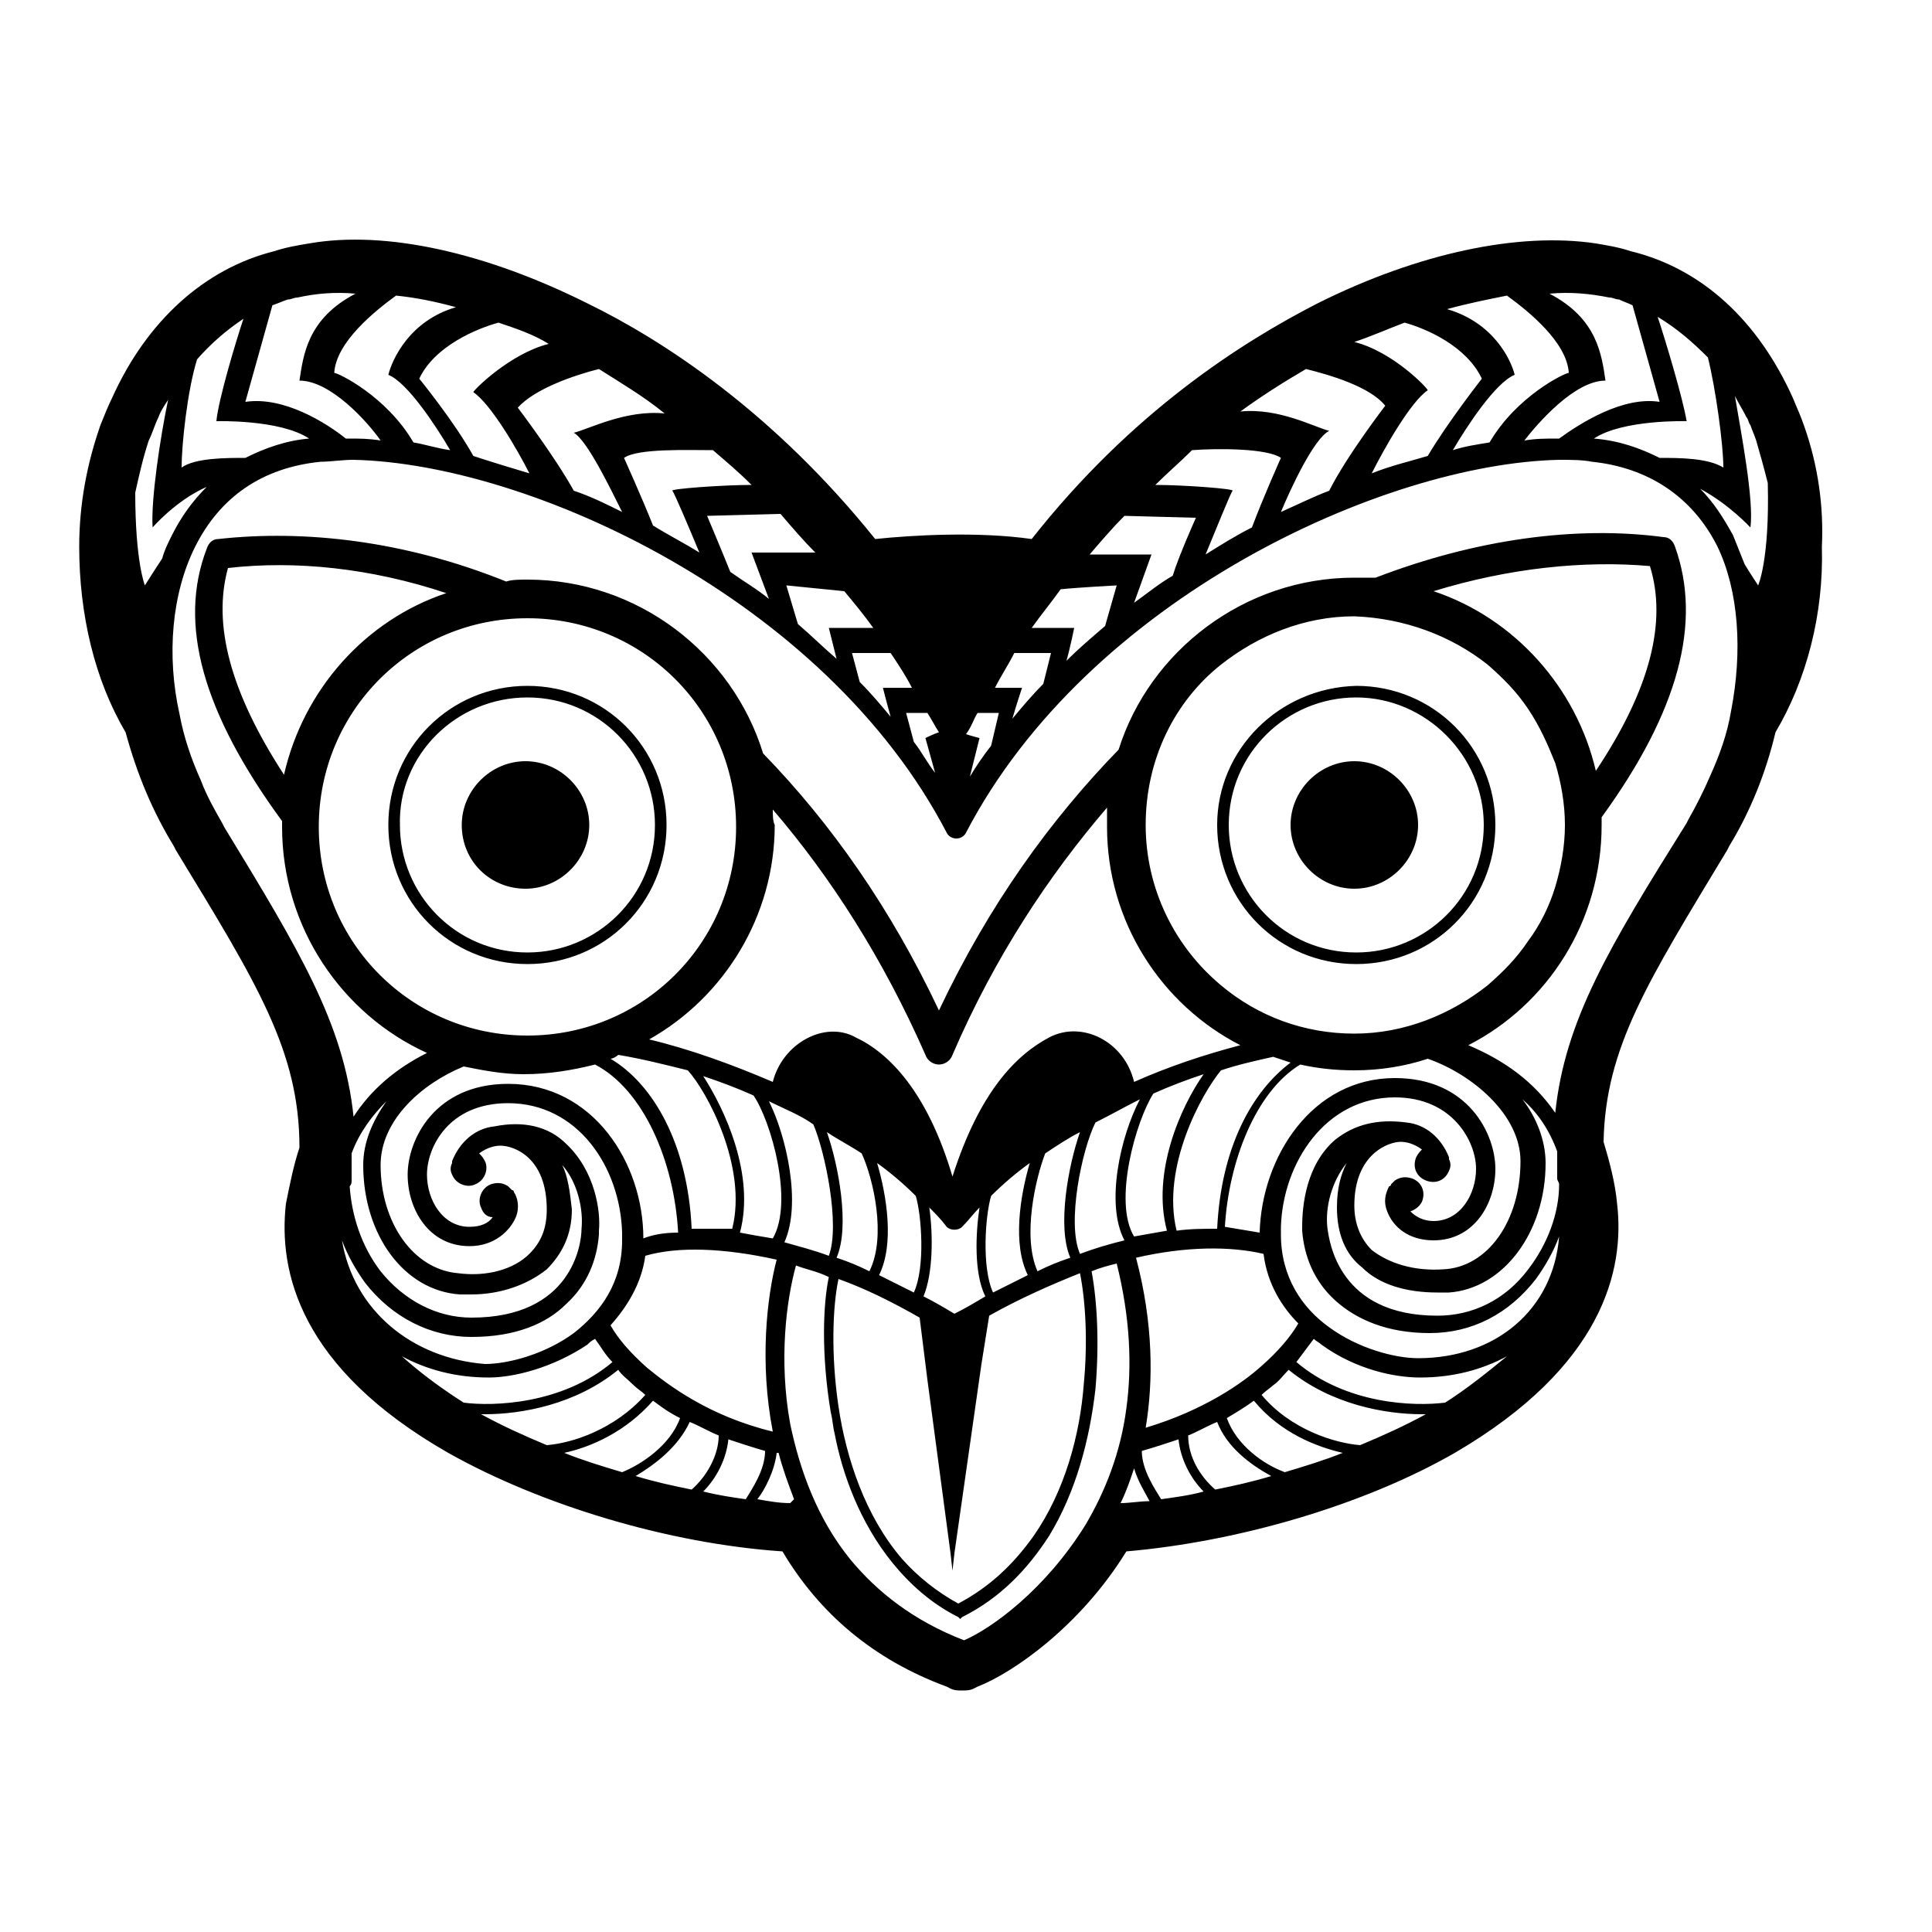<svg height='100px' width='100px'  fill="#000000" xmlns="http://www.w3.org/2000/svg" xmlns:xlink="http://www.w3.org/1999/xlink" version="1.1" x="0px" y="0px" viewBox="0 0 100 100" style="enable-background:new 0 0 100 100;" xml:space="preserve"><path d="M93.4,22.1c-0.2-0.6-0.4-1-0.6-1.5c-1.8-4-4.7-6.7-8.4-7.6c-0.6-0.2-1.2-0.3-1.8-0.4c-4-0.6-9.2,0.5-14.4,3.1  c-3.9,2-9.6,5.6-14.8,12.2c-2.8-0.4-6.2-0.2-8.1,0c-5.3-6.6-11-10.3-14.9-12.2C25.2,13.1,20,11.9,16,12.6c-0.6,0.1-1.2,0.2-1.8,0.4  c-3.6,0.9-6.6,3.6-8.4,7.6C5.6,21,5.4,21.5,5.2,22c-0.7,2-1.1,4.1-1.1,6.3c0,3.5,0.8,6.9,2.4,9.6C7.1,40.1,7.9,42,9,43.8l0.1,0.2  c4.2,6.9,6.4,10.4,6.4,15.4c-0.3,0.9-0.5,1.9-0.7,2.9c-0.4,3.5,0.7,8.5,8.4,12.9c4.8,2.7,11.4,4.7,17.3,5.1c1.9,3.2,4.7,5.6,8.5,7  l0.2,0.1c0.2,0.1,0.4,0.1,0.6,0.1c0.2,0,0.4,0,0.6-0.1l0.2-0.1c1.8-0.7,5.3-3.1,7.7-7c5.8-0.5,12.3-2.4,17-5.1  c7.7-4.5,8.8-9.5,8.4-12.9c-0.1-1.1-0.4-2.2-0.7-3.2c0.1-4.9,2.3-8.3,6.4-15.1l0.1-0.2c1.1-1.8,1.9-3.8,2.4-5.9  c1.6-2.7,2.5-6.1,2.4-9.6C94.4,26.2,94.1,24.1,93.4,22.1z M88.4,18.5c0.4,1.6,0.8,4.5,0.8,5.7c-0.8-0.5-2.3-0.5-3.3-0.5  c-1-0.5-2.1-0.9-3.4-1c1.5-1,4.8-0.9,4.8-0.9c-0.2-1.2-1.1-4.2-1.5-5.4C86.8,17,87.6,17.7,88.4,18.5z M83.3,15.4  c0.2,0,0.3,0.1,0.5,0.1c0.2,0.1,0.5,0.2,0.7,0.3l1.4,5c-1.9-0.3-4.1,1.1-5.2,1.9c0,0-0.1,0-0.1,0c-0.6,0-1.1,0-1.7,0.1  c0.7-0.9,2.6-3.1,4.2-3.1c-0.2-1.3-0.4-3.2-2.9-4.5C81.3,15.1,82.3,15.2,83.3,15.4z M78,15.3c1.1,0.8,3.1,2.4,3.2,4  c-0.2,0-2.7,1.2-4.1,3.6c-0.6,0.1-1.3,0.2-1.9,0.4c0.7-1.2,2.2-3.5,3.2-3.9c-0.2-0.8-1.1-2.7-3.5-3.4C76,15.7,77,15.5,78,15.3z   M72.7,16.7c1.1,0.3,3.2,1.2,4,2.9c0,0-1.8,2.3-2.8,4c-1,0.3-1.9,0.5-2.9,0.9c0.6-1.2,2-3.7,2.9-4.3c0-0.1-1.8-2-3.8-2.5  C71,17.4,71.9,17,72.7,16.7z M67.6,19.1c1.2,0.3,3.3,0.9,4.1,1.9c0,0-2,2.6-2.9,4.4c-0.8,0.3-1.6,0.7-2.5,1.1  c0.5-1.2,1.7-3.8,2.5-4.2c-0.8-0.2-2.6-1.2-4.6-1C65.3,20.5,66.4,19.8,67.6,19.1z M61.7,23.3c1.3-0.1,3.9-0.1,4.6,0.4  c0,0-0.9,2-1.5,3.6c-0.8,0.4-1.6,0.9-2.4,1.4c0.5-1.2,1.3-3.2,1.4-3.3c0.1-0.1-2.5-0.3-4-0.3C60.4,24.5,61.1,23.9,61.7,23.3z   M58.2,26.7l3.7,0.1c0,0-0.9,2-1.2,3c-0.7,0.4-1.3,0.9-2,1.4l0.9-2.5h-3.2C57,28,57.6,27.3,58.2,26.7z M54.9,30.5  c1-0.1,2.9-0.2,2.9-0.2l-0.6,2.1c-0.7,0.6-1.4,1.2-2,1.8c0.2-0.7,0.4-1.7,0.4-1.7h-2.2C53.9,31.8,54.4,31.2,54.9,30.5z M52.5,33.8  h1.9L54,35.4c-0.6,0.6-1.1,1.2-1.6,1.8c0.2-0.7,0.5-1.6,0.5-1.6h-1.4C51.8,35,52.2,34.4,52.5,33.8z M50.6,36.9h1.1l-0.4,1.7  c-0.4,0.5-0.8,1.1-1.1,1.6l0.5-2c0,0-0.4-0.1-0.7-0.2C50.3,37.6,50.4,37.2,50.6,36.9z M48.6,37.9c-0.3,0.1-0.7,0.3-0.7,0.3l0.5,1.8  c-0.4-0.5-0.7-1.1-1.1-1.6l-0.4-1.5H48C48.2,37.2,48.4,37.6,48.6,37.9z M46.1,33.8c0.4,0.6,0.8,1.2,1.1,1.8h-1.5  c0,0,0.2,0.8,0.4,1.5c-0.5-0.6-1-1.2-1.6-1.8l-0.4-1.5H46.1z M45.2,32.5h-2.3c0,0,0.2,0.8,0.4,1.6c-0.7-0.6-1.3-1.2-2-1.8l-0.6-2  c0,0,2,0.2,3,0.3C44.2,31.2,44.7,31.8,45.2,32.5z M42.2,28.6h-3.3l0.9,2.4c-0.6-0.5-1.3-0.9-2-1.4c-0.4-1-1.2-2.9-1.2-2.9l3.8-0.1  C41,27.3,41.6,28,42.2,28.6z M36.9,23.3c0.7,0.6,1.3,1.1,2,1.8c-1.5,0-4.2,0.2-4.1,0.3c0.1,0.1,0.9,2,1.4,3.2  c-0.8-0.5-1.6-0.9-2.4-1.4c-0.6-1.5-1.5-3.5-1.5-3.5C33,23.2,35.6,23.3,36.9,23.3z M31,19.1c1.1,0.7,2.3,1.4,3.4,2.3  c-2-0.2-3.9,0.8-4.7,1c0.7,0.4,1.9,2.9,2.5,4.1c-0.8-0.4-1.6-0.8-2.5-1.1c-1-1.8-2.9-4.3-2.9-4.3C27.7,20.1,29.8,19.4,31,19.1z   M28.4,17.8c-2,0.5-3.9,2.4-3.9,2.5c0.9,0.6,2.3,3,2.9,4.2c-1-0.3-2-0.6-2.9-0.9c-1-1.8-2.8-4-2.8-4c0.8-1.7,3-2.6,4.1-2.9  C26.7,17,27.6,17.3,28.4,17.8z M20.5,15.3c1,0.1,2,0.3,3.1,0.6c-2.4,0.7-3.3,2.7-3.5,3.5c1,0.4,2.5,2.7,3.2,3.9  c-0.7-0.1-1.3-0.3-1.9-0.4c-1.4-2.4-3.9-3.6-4.1-3.6C17.4,17.7,19.4,16.1,20.5,15.3z M14.1,15.8c0.3-0.1,0.5-0.2,0.8-0.3  c0.2,0,0.3-0.1,0.5-0.1c0.9-0.2,1.9-0.3,3-0.2c-2.5,1.3-2.7,3.2-2.9,4.5c1.6,0,3.5,2.1,4.2,3.1c-0.6-0.1-1.1-0.1-1.6-0.1  c-0.1,0-0.2,0-0.2,0c-1-0.8-3.2-2.2-5.2-1.9L14.1,15.8z M10.2,18.6c0.7-0.8,1.5-1.5,2.4-2.1c-0.4,1.2-1.3,4.2-1.4,5.3  c0,0,3.3-0.1,4.8,0.9c-1.2,0.1-2.3,0.5-3.3,1c-1,0-2.6,0-3.3,0.5C9.4,23,9.7,20.2,10.2,18.6z M7.5,30.3c0,0-0.5-1.2-0.5-4.8  c0.2-0.9,0.4-1.8,0.7-2.7C7.9,22.4,8,22,8.2,21.6c0.1-0.3,0.3-0.6,0.5-0.9c-0.4,1.9-0.9,5.2-0.8,6.6c0,0,1.2-1.4,2.8-2.1  c-0.7,0.7-1.3,1.5-1.8,2.5c-0.2,0.4-0.4,0.8-0.5,1.2C8,29.5,7.5,30.3,7.5,30.3z M17.7,64.2c0.3,0.8,0.7,1.5,1.2,2.2  c1.4,1.8,3.4,2.8,5.5,2.8c2.3,0,3.9-0.7,4.9-1.7c1.1-1,1.6-2.3,1.7-3.6c0-0.1,0-0.2,0-0.2c0.1-1-0.2-3.1-1.7-4.5  c-0.9-0.9-2.2-1.2-3.7-0.9c0,0,0,0,0,0c-1,0.1-1.8,0.8-2.2,1.8c0,0,0,0.1,0,0.1c-0.1,0.2-0.1,0.4,0,0.6c0.2,0.5,0.8,0.7,1.2,0.5  c0.5-0.2,0.7-0.8,0.5-1.2c-0.1-0.2-0.2-0.3-0.3-0.4c0.4-0.3,0.8-0.4,1.1-0.4c0.7,0,2.4,0.6,2.4,3.3c0,1-0.3,1.7-0.9,2.3  c-0.8,0.8-2.2,1.2-3.7,1c-2.3-0.2-4-2.6-4-5.6c0-2.3,2.1-4.2,4.3-5.1c1,0.2,2,0.4,3.1,0.4c1.3,0,2.5-0.2,3.7-0.5  c2.5,1.3,4.1,5,4.3,8.7c-0.7,0-1.3,0.1-1.8,0.3c0-3.9-2.6-8-7-8c-3.8,0-5.2,2.9-5.2,4.7c0,1.8,1.1,3.7,3.2,3.7  c1.3,0,2.1-0.8,2.4-1.5c0.2-0.5,0.1-1-0.1-1.3c0,0,0-0.1-0.1-0.1c0,0,0,0,0,0c0,0-0.1-0.1-0.1-0.1c0,0,0,0-0.1-0.1c0,0,0,0,0,0  c-0.3-0.2-0.6-0.2-0.9-0.1c-0.5,0.2-0.7,0.8-0.5,1.2c0.1,0.3,0.3,0.5,0.6,0.5c-0.2,0.3-0.6,0.5-1.2,0.5c-1.4,0-2.2-1.4-2.2-2.7  c0-1.4,1.1-3.7,4.2-3.7c3.6,0,5.8,3.3,5.9,6.7c0,0.1,0,0.2,0,0.4c0,2.2-1.1,3.7-2.5,4.8c-1.5,1.1-3.4,1.6-4.6,1.6  C21.3,70.3,18.3,67.8,17.7,64.2z M29.1,60.3c0.8,0.9,1.1,2.3,1,3.3c0,0.8-0.5,4.6-5.7,4.6c-1.8,0-3.5-0.9-4.7-2.4  c-1-1.3-1.5-2.9-1.6-4.4c0.1-0.1,0.1-0.2,0.1-0.3c0-0.4,0-0.9,0-1.3c0,0,0-0.1,0-0.1c0.4-1.1,1.1-2,1.8-2.7c-0.7,1-1.2,2.1-1.2,3.3  c0,3.6,2.1,6.5,5,6.7c0.2,0,0.4,0,0.6,0c1.5,0,2.9-0.5,3.9-1.3c0.8-0.8,1.3-1.8,1.3-3.1C29.5,61.7,29.4,60.9,29.1,60.3z M27.3,32  c6,0,10.8,4.8,10.8,10.8c0,6-4.8,10.8-10.8,10.8c-6,0-10.8-4.8-10.8-10.8C16.5,36.8,21.3,32,27.3,32z M14.7,40.1  c-2.8-4.3-3.7-7.8-2.9-10.7c3.5-0.4,7.4,0,11.3,1.3C18.9,32.1,15.7,35.7,14.7,40.1z M40,41.9c3,3.5,5.7,7.7,7.9,12.7  c0.1,0.3,0.4,0.5,0.7,0.5c0.3,0,0.6-0.2,0.7-0.5c2.2-5.1,5-9.3,8-12.8c0,0.3,0,0.6,0,1c0,4.9,2.8,9.2,6.9,11.3  c-1.9,0.5-3.7,1.1-5.5,1.9c-0.5-2.1-2.7-3.2-4.4-2.3c-1.7,0.9-3.6,2.8-5,7.2c-1.3-4.4-3.3-6.4-5-7.2C42.7,52.8,40.5,54,40,56  c-2.1-0.9-4.3-1.7-6.4-2.2c3.9-2.2,6.5-6.4,6.5-11.1C40,42.5,40,42.2,40,41.9z M77,34.4c0.8,0.7,1.5,1.4,2.1,2.3  c0.6,0.9,1,1.8,1.4,2.8c0.3,1,0.5,2.1,0.5,3.2c0,1.1-0.2,2.2-0.5,3.2c-0.3,1-0.8,2-1.4,2.8c-0.6,0.9-1.3,1.6-2.1,2.3  c-1.9,1.5-4.3,2.5-6.9,2.5c-2.6,0-5-0.9-6.9-2.5c-2.4-2-3.9-5-3.9-8.3c0-3.4,1.5-6.4,3.9-8.3c1.9-1.5,4.3-2.5,6.9-2.5  C72.7,32,75.1,32.9,77,34.4z M74.2,30.6c3.9-1.2,7.8-1.6,11.2-1.3c0.9,2.9,0,6.4-2.8,10.6C81.6,35.6,78.4,32,74.2,30.6z M58.8,65.1  c2.6-0.6,4.9-0.6,6.6-0.2c0.2,1.6,1,2.8,1.8,3.6c-0.4,0.7-1.1,1.5-1.9,2.2c-1,0.9-3,2.3-6,3.2C59.7,71.5,59.7,68.5,58.8,65.1z   M58.2,64.2c-0.8,0.2-1.5,0.4-2.3,0.7c-0.7-1.6,0.1-5.4,0.8-6.8c0.8-0.4,1.5-0.8,2.3-1.2C58,58.8,57.2,62.3,58.2,64.2z M39.8,57  c0.8,0.4,1.6,0.7,2.3,1.2c0.6,1.4,1.4,5.2,0.8,6.8c-0.8-0.3-1.6-0.5-2.3-0.7C41.5,62.3,40.7,58.8,39.8,57z M40,74.1  c-3.3-0.8-5.4-2.4-6.5-3.3c-0.9-0.8-1.5-1.5-1.9-2.2c0.8-0.9,1.6-2.1,1.8-3.6c1.7-0.5,4.1-0.4,6.8,0.2C39.7,67.1,39.3,70.5,40,74.1z   M35.8,63.6c-0.2-4.4-2-7.5-4.2-8.8c0.1,0,0.3-0.1,0.4-0.2c1.2,0.2,2.4,0.5,3.6,0.8c1,1.1,3.1,5,2.3,8.2c0,0,0,0,0,0  C37.1,63.6,36.4,63.6,35.8,63.6z M40,64.1c-0.6-0.1-1.2-0.2-1.7-0.3c0.8-3-0.8-6.4-1.9-8.1c0.9,0.3,1.7,0.6,2.6,1  C39.9,58,41.1,62.2,40,64.1z M42.8,58.6c0.6,0.4,1.2,0.7,1.8,1.1c0.6,1.3,1.3,4.3,0.4,6.1c-0.6-0.3-1.1-0.5-1.7-0.7  C44,63.5,43.4,60.3,42.8,58.6z M45.4,60.2c0.7,0.5,1.4,1.1,2,1.7c0.3,1,0.5,3.7-0.1,5c-0.6-0.3-1.2-0.6-1.8-0.9  C46.3,64.4,45.9,61.9,45.4,60.2z M43.4,66.2c1.4,0.5,2.8,1.2,4.2,2l0.4,3.2l1.2,9l0.1,0.9l0.1-0.9l1.4-9.8l0.4-2.5  c1.6-0.9,3.2-1.6,4.7-2.2c0.3,1.5,0.4,3.6,0.2,5.7c-0.2,2.7-1,5.6-2.6,7.9c-1,1.4-2.2,2.6-3.9,3.5c-1.1-0.6-2.1-1.4-2.9-2.3  c-1.9-2.2-2.9-5.2-3.3-7.9C43,70.1,43.1,67.6,43.4,66.2z M48.1,62.5c0.3,0.3,0.6,0.6,0.9,1c0.2,0.2,0.6,0.2,0.8,0  c0.3-0.3,0.6-0.7,0.9-1c-0.2,1.3-0.3,3.4,0.3,4.6c-0.5,0.3-1,0.6-1.6,0.9c-0.5-0.3-1-0.6-1.6-0.9C48.3,65.9,48.3,63.9,48.1,62.5z   M55.4,65.1c-0.6,0.2-1.1,0.4-1.7,0.7c-0.8-1.8-0.1-4.8,0.4-6.1c0.6-0.4,1.2-0.8,1.8-1.1C55.3,60.3,54.7,63.5,55.4,65.1z M53.2,66  c-0.6,0.3-1.2,0.6-1.8,0.9c-0.6-1.3-0.4-4-0.1-5c0.6-0.6,1.3-1.2,2-1.7C52.8,61.9,52.4,64.4,53.2,66z M59.7,56.6  c0.9-0.4,1.7-0.7,2.6-1c-1.2,1.7-2.7,5.1-1.9,8.1c-0.6,0.1-1.1,0.2-1.7,0.3C57.6,62.2,58.8,58,59.7,56.6z M60.9,63.7  C60.9,63.7,60.9,63.7,60.9,63.7c-0.8-3.3,1.3-7.1,2.3-8.3c0.9-0.3,1.8-0.5,2.7-0.7c0.3,0.1,0.6,0.2,0.9,0.3c-2,1.5-3.6,4.4-3.8,8.6  C62.3,63.6,61.6,63.6,60.9,63.7z M20.8,70.2c1.3,0.7,2.8,1.1,4.5,1.1c1.3,0,3.3-0.5,5.1-1.7c0.1-0.1,0.2-0.2,0.4-0.3  c0.3,0.4,0.5,0.8,0.9,1.2c-2.6,2.2-6.2,2.3-7.7,2.1C22.9,71.9,21.8,71.1,20.8,70.2z M24.9,73.2c0.1,0,0.2,0,0.2,0  c1.9,0,4.7-0.5,6.9-2.3c0.2,0.3,0.5,0.5,0.8,0.8c0.2,0.2,0.4,0.3,0.6,0.5c-1.6,1.8-3.8,2.5-5.1,2.6C27.1,74.3,26,73.8,24.9,73.2z   M29.2,75.2c1.4-0.3,3.2-1.1,4.6-2.7c0.4,0.3,0.8,0.6,1.4,0.9c-0.5,1.4-2,2.4-3,2.8C31.2,75.9,30.2,75.6,29.2,75.2z M32.9,76.4  c1-0.6,2.2-1.5,2.8-2.8c0.5,0.2,1,0.5,1.5,0.7c0,1-0.6,2.1-1.4,2.8C34.8,76.9,33.9,76.7,32.9,76.4z M36.4,77.2  c0.7-0.7,1.2-1.7,1.3-2.7c0.6,0.2,1.2,0.4,1.9,0.6c0,1-0.7,2-1,2.5C37.9,77.5,37.2,77.4,36.4,77.2z M40.9,77.8  c-0.6,0-1.1-0.1-1.7-0.2c0.4-0.5,0.9-1.5,1-2.4c0,0,0.1,0,0.1,0c0.2,0.8,0.5,1.6,0.8,2.4C41,77.7,40.9,77.8,40.9,77.8z M56.2,78.9  c-2.1,3.4-4.9,5.4-6.3,6c-2.6-1-4.5-2.5-5.9-4.2c-1.7-2.1-2.6-4.6-3.1-7c-0.6-3.3-0.2-6.4,0.3-8.2c0.5,0.2,1.1,0.3,1.7,0.6  c-0.3,1.4-0.4,4,0.1,7c0.1,0.4,0.1,0.7,0.2,1.1c0.4,2.1,1.3,4.6,3,6.7c0.9,1.1,2,2.1,3.4,2.8l0.1,0.1l0.1-0.1c2-1,3.4-2.5,4.5-4.2  c1.4-2.3,2.1-5,2.4-7.6c0.2-2.3,0.1-4.5-0.2-6.1c0.5-0.2,0.9-0.3,1.3-0.4c0.7,2.8,0.8,5.3,0.5,7.5C58,75.2,57.2,77.2,56.2,78.9  C56.2,78.9,56.2,78.9,56.2,78.9C56.2,78.9,56.2,78.9,56.2,78.9z M58,77.8c0.3-0.6,0.5-1.2,0.7-1.8c0.2,0.7,0.6,1.3,0.8,1.7  C59,77.7,58.5,77.8,58,77.8z M60.1,77.6c-0.3-0.5-1-1.5-1-2.5c0.7-0.2,1.3-0.4,1.9-0.6c0.1,1,0.6,2,1.3,2.7  C61.6,77.4,60.8,77.5,60.1,77.6z M62.9,77.1c-0.8-0.7-1.4-1.7-1.4-2.8c0.5-0.2,1-0.5,1.5-0.7c0.5,1.3,1.7,2.2,2.8,2.8  C64.8,76.7,63.9,76.9,62.9,77.1z M66.5,76.2c-1.1-0.4-2.5-1.4-3-2.8c0.5-0.3,1-0.6,1.4-0.9c1.4,1.7,3.3,2.4,4.6,2.7  C68.5,75.6,67.5,75.9,66.5,76.2z M70.4,74.8c-1.3-0.1-3.6-0.8-5.1-2.6c0.2-0.2,0.5-0.4,0.6-0.5c0.3-0.2,0.5-0.5,0.8-0.8  c2.2,1.8,5,2.3,6.9,2.3c0.1,0,0.2,0,0.2,0C72.7,73.8,71.6,74.3,70.4,74.8z M74.8,72.6c-1.6,0.2-5.1,0.1-7.7-2.1  c0.3-0.4,0.6-0.8,0.9-1.2c0.1,0.1,0.3,0.2,0.4,0.3c1.8,1.3,3.8,1.7,5.1,1.7c1.7,0,3.2-0.4,4.5-1.1C76.9,71.1,75.9,71.9,74.8,72.6z   M73.4,70.3c-1.2,0-3.1-0.5-4.6-1.6c-1.4-1-2.5-2.6-2.5-4.8c0-0.1,0-0.2,0-0.4c0.1-3.3,2.3-6.7,5.9-6.7c3,0,4.2,2.3,4.2,3.7  c0,1.3-0.8,2.7-2.2,2.7c-0.5,0-0.9-0.2-1.2-0.5c0.3-0.1,0.5-0.3,0.6-0.5c0.2-0.5,0-1-0.5-1.2c-0.3-0.1-0.6-0.1-0.9,0.1c0,0,0,0,0,0  c0,0,0,0-0.1,0.1c0,0-0.1,0.1-0.1,0.1c0,0,0,0,0,0c0,0,0,0.1-0.1,0.1c-0.2,0.4-0.3,0.8-0.1,1.3c0.3,0.8,1.1,1.5,2.4,1.5  c2.1,0,3.2-1.9,3.2-3.7c0-1.8-1.4-4.7-5.2-4.7c-4.3,0-6.9,4.1-7,8c-0.6-0.1-1.2-0.2-1.8-0.3c0.2-3.4,1.6-7,3.9-8.4  c0.9,0.2,1.8,0.3,2.8,0.3c1.3,0,2.6-0.2,3.8-0.6c2.3,0.8,4.8,2.9,4.8,5.3c0,3.1-1.7,5.5-4,5.6c-1.5,0.1-2.8-0.3-3.7-1  c-0.6-0.6-0.9-1.4-0.9-2.3c0-2.7,1.8-3.3,2.4-3.3c0.3,0,0.7,0.1,1.1,0.4c-0.1,0.1-0.2,0.2-0.3,0.4c-0.2,0.5,0,1,0.5,1.2  c0.5,0.2,1,0,1.2-0.5c0.1-0.2,0.1-0.4,0-0.6c0,0,0-0.1,0-0.1c-0.4-1-1.2-1.7-2.2-1.8c0,0,0,0,0,0c-1.5-0.2-2.7,0.1-3.7,0.9  c-1.5,1.3-1.7,3.4-1.7,4.5c0,0.1,0,0.2,0,0.2c0.1,1.3,0.6,2.6,1.7,3.6c1.1,1,2.7,1.7,4.9,1.7c2.2,0,4.1-1,5.5-2.8  c0.5-0.7,0.9-1.4,1.2-2.2C80.4,67.8,77.4,70.3,73.4,70.3z M70.5,65.6c0.9,0.9,2.3,1.3,3.9,1.3c0.2,0,0.4,0,0.6,0  c2.8-0.2,5-3.1,5-6.7c0-1.2-0.5-2.4-1.2-3.3c0.8,0.7,1.4,1.6,1.8,2.7c0,0.5,0,0.9,0,1.4c0,0.1,0.1,0.2,0.1,0.3  c0,1.5-0.6,3.1-1.6,4.4c-1.2,1.6-2.9,2.4-4.7,2.4c-5.1,0-5.6-3.8-5.7-4.6c-0.1-1,0.2-2.3,1-3.3c-0.3,0.6-0.5,1.3-0.5,2.3  C69.2,63.8,69.6,64.9,70.5,65.6z M89.6,36.8c-0.2,1.2-0.6,2.3-1.1,3.4c-0.3,0.7-0.7,1.5-1.1,2.2l-0.1,0.2C83.3,49,81,52.8,80.5,57.6  c-1.1-1.6-2.6-2.7-4.5-3.5c4.1-2.1,6.9-6.4,6.9-11.4c0-0.1,0-0.3,0-0.4c4-5.5,5.2-10.1,3.8-14c-0.1-0.3-0.3-0.5-0.6-0.5  c-4.5-0.6-9.7,0.1-14.9,2.1c-0.4,0-0.7,0-1.1,0c-5.7,0-10.6,3.8-12.2,8.9c-3.5,3.6-6.7,8-9.3,13.5C46.1,47,43,42.6,39.5,39  C37.9,33.8,33,30,27.3,30c-0.4,0-0.8,0-1.1,0.1c-5.2-2.1-10.4-2.7-14.9-2.2c-0.3,0-0.5,0.2-0.6,0.5c-1.5,3.9-0.2,8.5,3.9,14.1  c0,0.1,0,0.2,0,0.3c0,5.2,3.1,9.7,7.5,11.7c-1.6,0.8-2.9,1.9-3.8,3.3c-0.5-4.8-2.8-8.6-6.7-15l-0.1-0.2c-0.4-0.7-0.8-1.4-1.1-2.2  c-0.5-1.1-0.9-2.3-1.1-3.4c-0.7-3.1-0.4-6.3,0.8-8.7c1.3-2.6,3.5-4.1,6.5-4.4c0.5,0,1.1-0.1,1.7-0.1c9.1,0.2,24.4,7.2,30.7,19.3  c0.1,0.2,0.3,0.3,0.5,0.3c0.2,0,0.4-0.1,0.5-0.3c6.3-12.1,21.6-19.1,30.7-19.3c0.6,0,1.2,0,1.7,0.1c2.9,0.3,5.2,1.8,6.5,4.4  C90,30.6,90.2,33.7,89.6,36.8z M91,30.3c0,0-0.4-0.6-0.7-1.1c-0.2-0.5-0.4-1-0.6-1.5c-0.5-0.9-1-1.7-1.7-2.4c1.5,0.8,2.6,2,2.6,2  c0.2-1.4-0.5-5-0.8-6.8c0.2,0.4,0.4,0.7,0.6,1.1c0.1,0.1,0.1,0.3,0.2,0.4c0.1,0.3,0.2,0.5,0.3,0.8c0.2,0.7,0.4,1.4,0.6,2.2  C91.6,29,91,30.3,91,30.3z M63,42.7c0,4,3.2,7.2,7.2,7.2c4,0,7.2-3.2,7.2-7.2s-3.2-7.2-7.2-7.2C66.2,35.6,63,38.8,63,42.7z   M76.8,42.7c0,3.7-3,6.6-6.6,6.6c-3.7,0-6.6-3-6.6-6.6c0-3.7,3-6.6,6.6-6.6C73.8,36.1,76.8,39.1,76.8,42.7z M70.1,39.4  c1.8,0,3.3,1.5,3.3,3.3c0,1.8-1.5,3.3-3.3,3.3c-1.8,0-3.3-1.5-3.3-3.3C66.8,40.9,68.3,39.4,70.1,39.4z M27.3,49.9  c4,0,7.2-3.2,7.2-7.2s-3.2-7.2-7.2-7.2c-4,0-7.2,3.2-7.2,7.2S23.3,49.9,27.3,49.9z M27.3,36.1c3.7,0,6.6,3,6.6,6.6  c0,3.7-3,6.6-6.6,6.6c-3.7,0-6.6-3-6.6-6.6C20.6,39.1,23.6,36.1,27.3,36.1z M23.9,42.7c0-1.8,1.5-3.3,3.3-3.3s3.3,1.5,3.3,3.3  c0,1.8-1.5,3.3-3.3,3.3S23.9,44.6,23.9,42.7z"></path></svg>